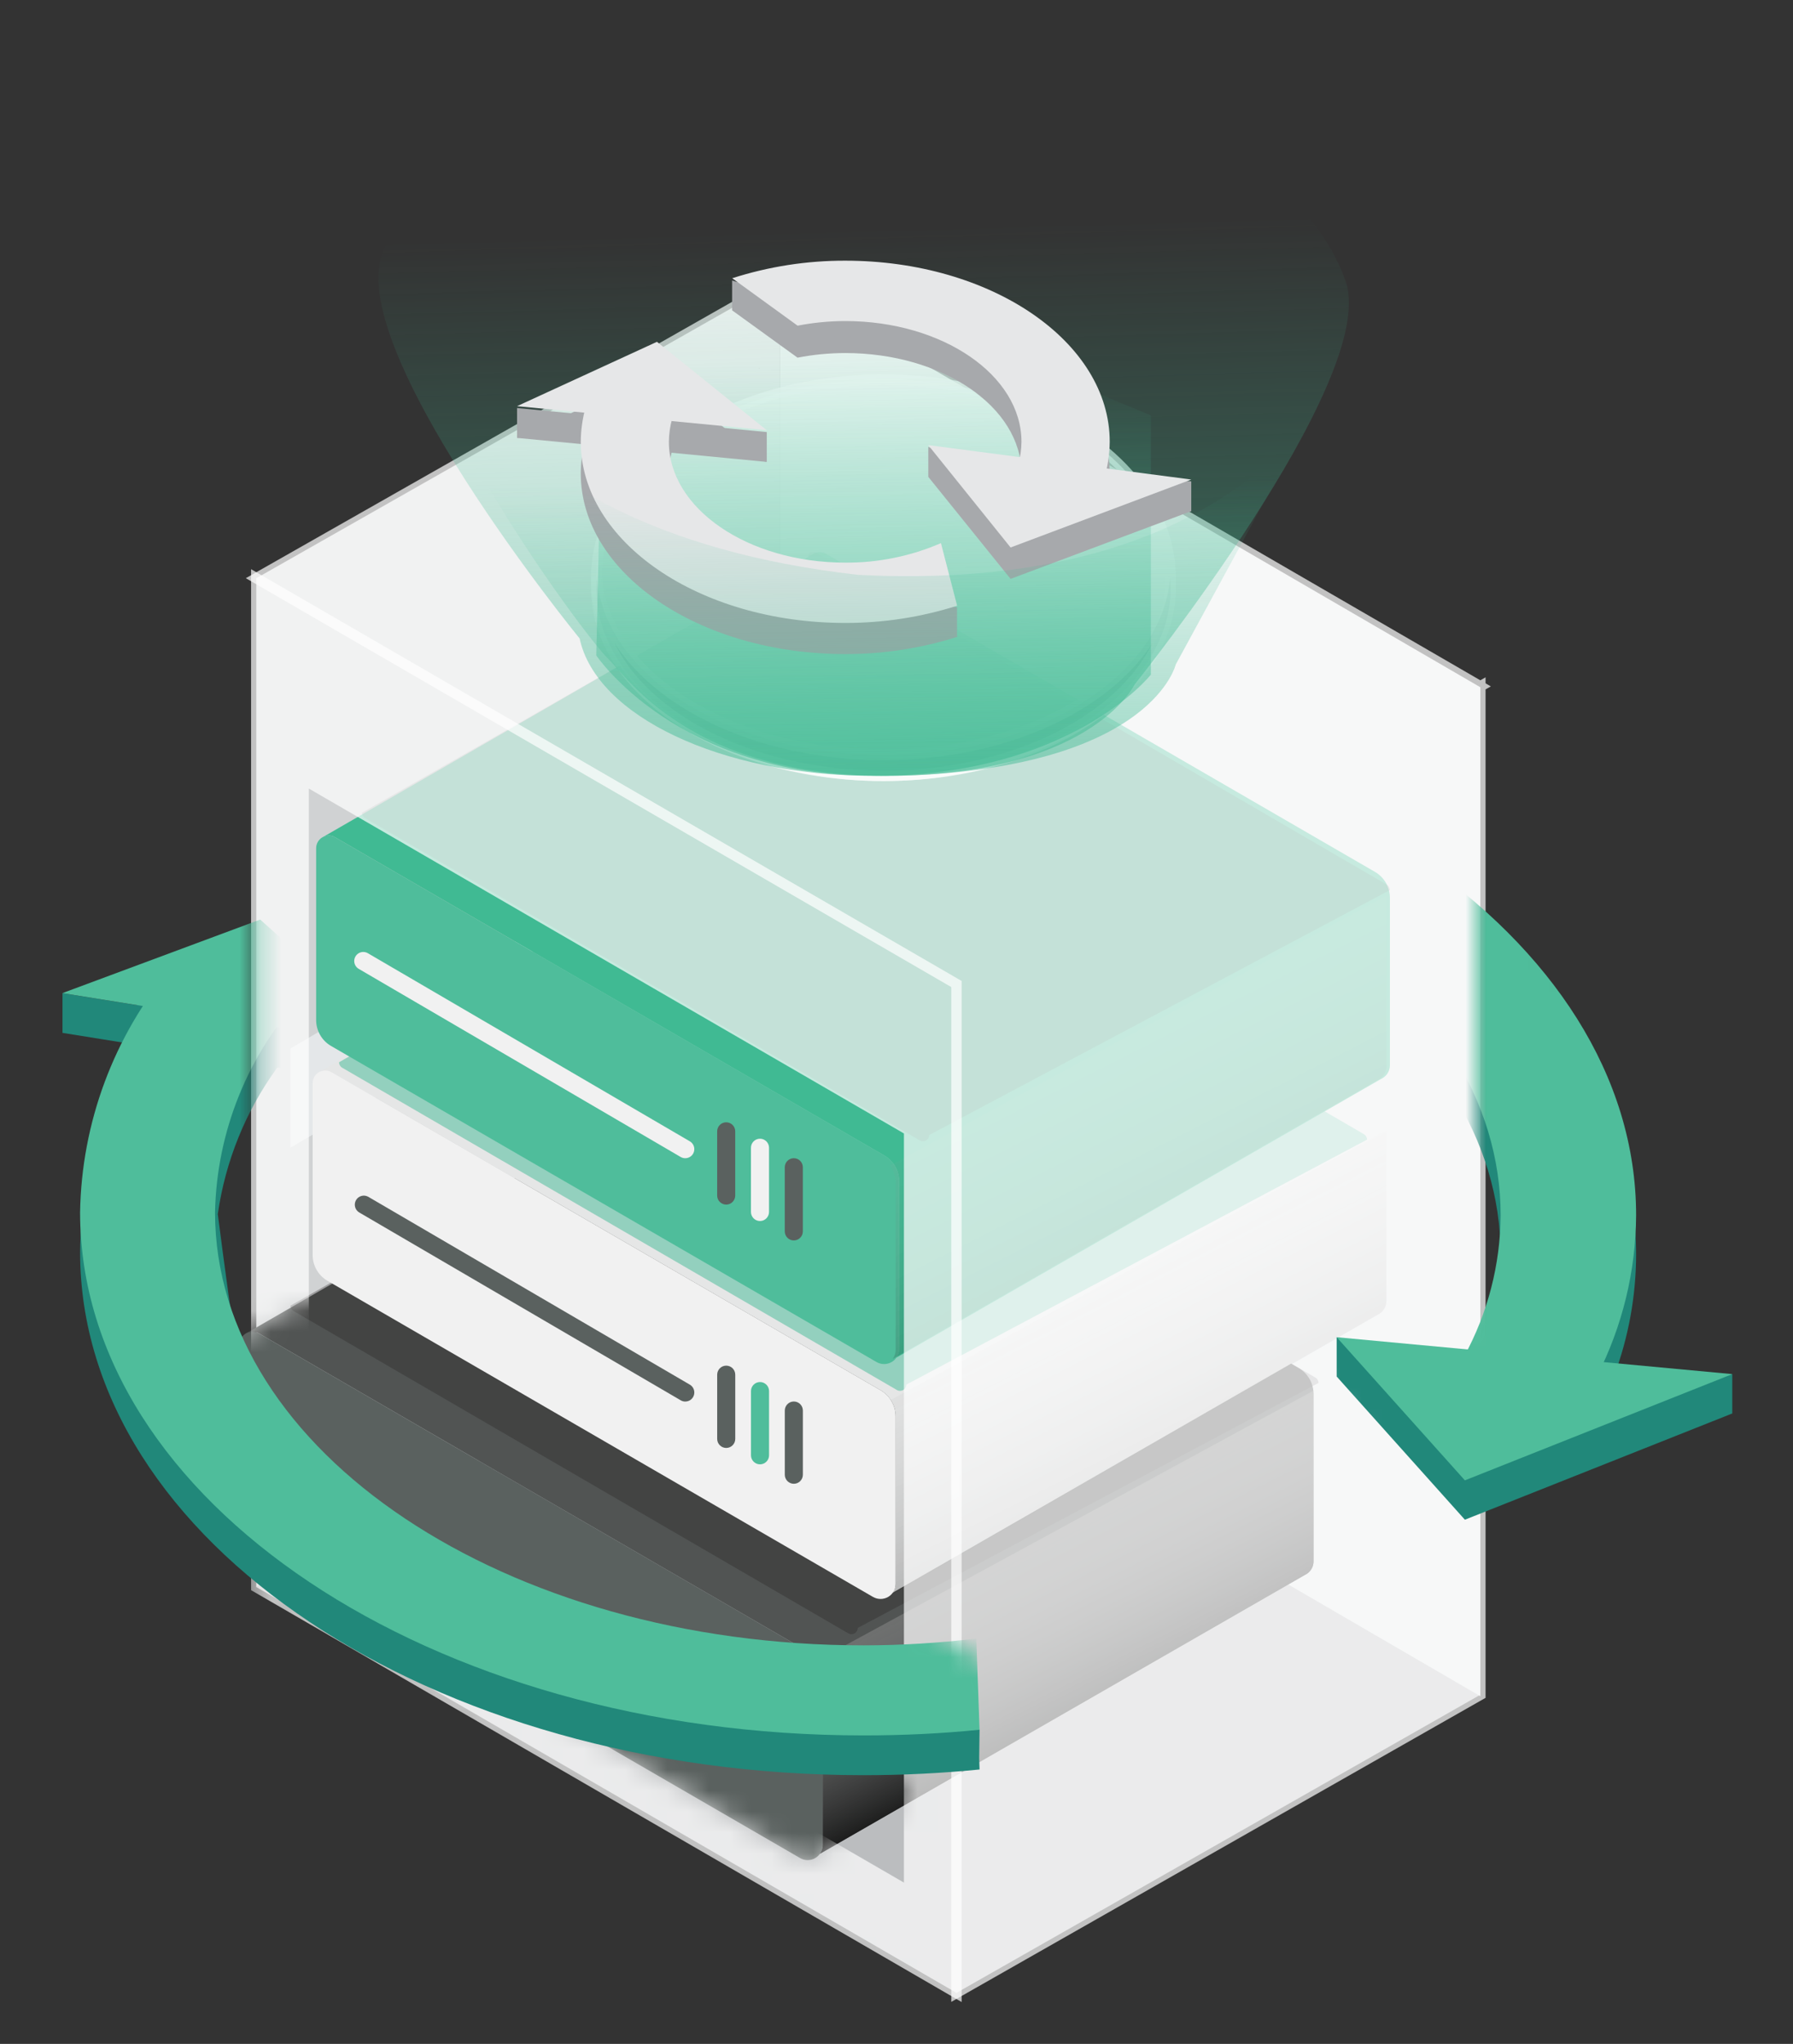 <?xml version="1.0" encoding="UTF-8"?>
<svg width="86px" height="98px" viewBox="0 0 86 98" version="1.1" xmlns="http://www.w3.org/2000/svg" xmlns:xlink="http://www.w3.org/1999/xlink">
    <rect x="0" y="0" width="86" height="98" fill="#333333" stroke="none"/>
    <!-- Generator: Sketch 63.1 (92452) - https://sketch.com -->
    <title>组 878</title>
    <desc>Created with Sketch.</desc>
    <defs>
        <linearGradient x1="28.4%" y1="9.969%" x2="62.9%" y2="73.377%" id="linearGradient-1">
            <stop stop-color="#FFFFFF" stop-opacity="0" offset="0%"></stop>
            <stop stop-color="#000000" offset="100%"></stop>
        </linearGradient>
        <linearGradient x1="30.8%" y1="14.283%" x2="65.2%" y2="77.59%" id="linearGradient-2">
            <stop stop-color="#FFFFFF" stop-opacity="0" offset="0%"></stop>
            <stop stop-color="#000000" offset="100%"></stop>
        </linearGradient>
        <linearGradient x1="28.4%" y1="9.969%" x2="62.9%" y2="73.377%" id="linearGradient-3">
            <stop stop-color="#FFFFFF" stop-opacity="0" offset="0%"></stop>
            <stop stop-color="#000000" offset="100%"></stop>
        </linearGradient>
        <path d="M0,0 L0,38.816 L3.064,36.987 L4.863,37.285 L4.863,15.486 L30.256,30.477 L30.256,59.101 L32.106,61.075 L30.256,62.136 L28.383,63.212 L27.509,63.737 C27.303,63.86 27.047,63.862 26.84,63.741 L1.183,48.85 L0.268,48.307 L0.339,51.837 L35.442,72.499 L35.442,19.64 L0,0 Z" id="path-4"></path>
        <linearGradient x1="55.7%" y1="170.494%" x2="49.6%" y2="23.058%" id="linearGradient-6">
            <stop stop-color="#40BA93" offset="0%"></stop>
            <stop stop-color="#40BA93" stop-opacity="0" offset="100%"></stop>
        </linearGradient>
        <linearGradient x1="51%" y1="163.238%" x2="49.7%" y2="13.544%" id="linearGradient-7">
            <stop stop-color="#40BA93" offset="0%"></stop>
            <stop stop-color="#40BA93" stop-opacity="0.235" offset="76.7%"></stop>
            <stop stop-color="#40BA93" stop-opacity="0" offset="100%"></stop>
        </linearGradient>
        <linearGradient x1="54.2%" y1="156.01%" x2="51%" y2="39.502%" id="linearGradient-8">
            <stop stop-color="#40BA93" offset="0%"></stop>
            <stop stop-color="#40BA93" stop-opacity="0" offset="100%"></stop>
        </linearGradient>
        <polygon id="path-9" points="7.997 15.485 7.997 0.004 22.173 18.223 22.173 30.715 7.997 37.305 0.003 25.667 0.003 22.884 7.997 23.1"></polygon>
        <polygon id="path-11" points="10.286 16.182 10.286 0 -0.001 4.775 -0.001 31.075 34.159 51.276 50.321 41.261 40.047 34.276"></polygon>
    </defs>
    <g id="组-878" stroke="none" stroke-width="1" fill="none" fill-rule="evenodd">
        <g transform="translate(2, 3)">
            <g id="组_565" transform="translate(9.5, 10.45)">
                <g id="组_546">
                    <polygon id="路径_4991" fill="#BBBDBF" fill-rule="nonzero" points="59.504 67.81 34.377 82.103 0.793 62.645 25.921 48.351"></polygon>
                    <polygon id="路径_4992" fill="#E4E7E9" fill-rule="nonzero" points="25.921 48.356 59.504 67.879 59.504 19.502 25.921 -0.001"></polygon>
                    <polygon id="路径_4993" fill="#D0D2D3" fill-rule="nonzero" points="25.921 48.356 0.793 62.65 0.793 14.275 25.921 1.60886477e-13"></polygon>
                    <polygon id="路径_4994" fill="#E4E7E9" fill-rule="nonzero" points="2.434 41.576 8.707 37.915 8.707 33.134 2.434 36.822"></polygon>
                    <polygon id="路径_4995" fill="#E4E7E9" fill-rule="nonzero" points="11.28 34.922 14.06 33.299 14.06 31.181 11.28 32.816"></polygon>
                    <g id="组_535" transform="translate(17.566, 25.886)" fill-rule="nonzero">
                        <polygon id="路径_4996" fill="#E4E7E9" points="0.347 5.971 5.574 2.929 5.574 0.207 0.347 3.267"></polygon>
                        <polygon id="路径_4997" fill="#C0C3E2" points="5.572 0.204 5.225 0 -0.002 3.06 -0.002 5.768 0.345 5.972 0.345 3.265"></polygon>
                    </g>
                    <g id="组_537" transform="translate(0, 36.656)" fill-rule="nonzero">
                        <path d="M0.715,23.83 L26.875,38.984 C27.099,39.115 27.376,39.115 27.6,38.986 C27.825,38.856 27.963,38.616 27.963,38.356 L27.963,30.326 C27.964,29.812 27.69,29.336 27.246,29.079 L0.909,13.823 C0.721,13.714 0.49,13.714 0.302,13.822 C0.115,13.931 -0.001,14.131 -0.001,14.348 L-0.001,22.59 C-0.001,23.102 0.272,23.574 0.715,23.83 Z" id="路径_4998" fill="#5A615F"></path>
                        <g id="组_536" transform="translate(0.274, 0.15)" fill="#515453">
                            <path d="M50.512,15.336 L24.175,0.08 C24.01,-0.016 23.809,-0.026 23.635,0.052 L23.635,0.052 C23.592,0.071 23.55,0.095 23.512,0.122 L0.064,13.658 C0.245,13.565 0.461,13.571 0.636,13.673 L26.973,28.929 C27.418,29.186 27.691,29.662 27.69,30.176 L27.69,38.206 C27.69,38.359 27.641,38.508 27.549,38.631 L27.549,38.631 L50.791,25.271 C50.841,25.249 50.888,25.221 50.932,25.189 L50.932,25.189 C51.119,25.055 51.229,24.839 51.229,24.609 L51.229,16.578 C51.228,16.066 50.955,15.593 50.512,15.336 Z" id="路径_5000"></path>
                        </g>
                        <path d="M27.965,30.326 L27.965,38.358 C27.965,38.511 27.916,38.66 27.824,38.782 L27.824,38.782 L51.065,25.423 C51.115,25.4 51.163,25.373 51.207,25.34 L51.207,25.34 C51.393,25.206 51.504,24.99 51.504,24.761 L51.504,16.733 C51.5,16.683 51.494,16.633 51.484,16.584 L27.702,29.513 C27.871,29.75 27.962,30.034 27.965,30.326 Z" id="路径_5001" fill="url(#linearGradient-1)" style="mix-blend-mode: multiply;"></path>
                        <path d="M2.583,12.756 L29.19,28.211 C29.283,28.264 29.397,28.264 29.49,28.211 C29.583,28.157 29.64,28.058 29.64,27.95 L51.739,16.204 C51.739,16.097 51.683,15.998 51.59,15.945 L24.237,0.039 C24.144,-0.015 24.03,-0.015 23.937,0.038 C23.844,0.092 23.786,0.191 23.786,0.299 L2.434,12.498 C2.434,12.604 2.491,12.703 2.583,12.756 L2.583,12.756 Z" id="路径_5002" fill="#221F1F" opacity="0.3"></path>
                    </g>
                    <g id="组_539" transform="translate(3.494, 24.282)" fill-rule="nonzero">
                        <path d="M0.716,23.682 L26.878,38.837 C27.102,38.967 27.379,38.967 27.604,38.838 C27.828,38.708 27.967,38.468 27.967,38.208 L27.967,30.177 C27.967,29.663 27.694,29.188 27.25,28.93 L0.912,13.674 C0.724,13.565 0.493,13.565 0.305,13.674 C0.118,13.782 0.002,13.983 0.002,14.2 L0.002,22.441 C0.002,22.953 0.274,23.426 0.716,23.682 L0.716,23.682 Z" id="路径_5003" fill="#F1F1F1"></path>
                        <g id="组_538" transform="translate(0.274, 0)" fill="#E5E6E6">
                            <path d="M50.512,15.336 L24.175,0.08 C24.01,-0.016 23.809,-0.027 23.635,0.051 L23.635,0.051 C23.591,0.07 23.55,0.093 23.512,0.122 L0.064,13.661 C0.245,13.568 0.46,13.574 0.636,13.676 L26.973,28.932 C27.418,29.19 27.691,29.665 27.69,30.179 L27.69,38.21 C27.69,38.363 27.641,38.512 27.549,38.635 L27.549,38.635 L50.791,25.276 C50.841,25.253 50.888,25.226 50.932,25.193 L50.932,25.193 C51.119,25.059 51.229,24.843 51.229,24.613 L51.229,16.582 C51.229,16.069 50.956,15.594 50.512,15.336 L50.512,15.336 Z" id="路径_5005"></path>
                        </g>
                        <path d="M27.964,30.223 L27.964,38.254 C27.964,38.407 27.914,38.556 27.823,38.679 L27.823,38.679 L51.064,25.32 C51.114,25.297 51.161,25.269 51.205,25.237 L51.205,25.237 C51.392,25.103 51.503,24.887 51.503,24.657 L51.503,16.63 C51.499,16.58 51.492,16.53 51.483,16.481 L27.698,29.407 C27.868,29.645 27.961,29.93 27.964,30.223 Z" id="路径_5006" fill="url(#linearGradient-2)" opacity="0.28" style="mix-blend-mode: multiply;"></path>
                        <path d="M1.418,13.462 L28.025,28.916 C28.117,28.97 28.232,28.97 28.325,28.917 C28.418,28.863 28.475,28.764 28.475,28.657 L50.574,16.911 C50.574,16.804 50.517,16.705 50.425,16.651 L23.071,0.745 C22.978,0.692 22.864,0.692 22.771,0.745 C22.678,0.799 22.621,0.898 22.62,1.005 L1.268,13.201 C1.268,13.308 1.325,13.408 1.418,13.462 L1.418,13.462 Z" id="路径_5007" fill="#4FBD9B" opacity="0.54"></path>
                    </g>
                    <g id="组_541" transform="translate(3.664, 13.022)" fill-rule="nonzero">
                        <path d="M0.715,23.68 L26.877,38.834 C27.101,38.965 27.378,38.965 27.603,38.835 C27.827,38.706 27.966,38.465 27.965,38.205 L27.965,30.174 C27.965,29.66 27.691,29.186 27.247,28.929 L0.91,13.673 C0.722,13.564 0.491,13.564 0.303,13.672 C0.115,13.781 -1.15523239e-07,13.981 -1.15523239e-07,14.198 L-1.15523239e-07,22.44 C-1.15523239e-07,22.951 0.273,23.424 0.715,23.68 Z" id="路径_5008" fill="#4FBD9B"></path>
                        <g id="组_540" transform="translate(0.274, 0)" fill="#40BA93">
                            <path d="M50.512,15.333 L24.174,0.08 C24.009,-0.016 23.808,-0.027 23.633,0.051 L23.633,0.051 C23.59,0.07 23.549,0.093 23.511,0.122 L0.063,13.657 C0.243,13.564 0.459,13.569 0.634,13.672 L26.971,28.928 C27.416,29.185 27.689,29.66 27.689,30.174 L27.689,38.205 C27.689,38.358 27.639,38.507 27.548,38.629 L27.548,38.629 L50.789,25.27 C50.839,25.248 50.887,25.22 50.931,25.187 L50.931,25.187 C51.117,25.053 51.228,24.837 51.228,24.607 L51.228,16.582 C51.229,16.068 50.957,15.592 50.512,15.333 L50.512,15.333 Z" id="路径_5010"></path>
                        </g>
                        <path d="M27.794,30.232 L27.794,38.263 C27.794,38.416 27.745,38.565 27.653,38.687 L27.653,38.687 L50.894,25.328 C50.944,25.306 50.992,25.278 51.036,25.245 L51.036,25.245 C51.222,25.111 51.333,24.895 51.333,24.665 L51.333,16.634 C51.329,16.584 51.323,16.534 51.313,16.485 L27.529,29.412 C27.7,29.651 27.792,29.937 27.794,30.232 Z" id="路径_5011" fill="url(#linearGradient-3)" opacity="0.18" style="mix-blend-mode: multiply;"></path>
                        <path d="M2.347,12.756 L28.954,28.211 C29.047,28.265 29.161,28.265 29.254,28.211 C29.347,28.158 29.404,28.058 29.404,27.951 L51.503,16.205 C51.503,16.098 51.447,15.999 51.354,15.945 L24.001,0.04 C23.908,-0.014 23.794,-0.014 23.701,0.039 C23.608,0.093 23.55,0.192 23.55,0.299 L2.198,12.496 C2.198,12.603 2.255,12.703 2.347,12.756 L2.347,12.756 Z" id="路径_5012" fill="#221F1F" opacity="0.2"></path>
                    </g>
                    <g id="组_545">
                        <g id="组_542" transform="translate(0.793, 0)" fill="#FFFFFF" fill-rule="nonzero" opacity="0.7" stroke="#FFFFFF" stroke-width="0.5">
                            <polygon id="路径_5013" points="58.711 67.813 33.584 82.106 33.584 33.731 58.711 19.456"></polygon>
                            <polygon id="路径_5014" points="0 14.275 33.584 33.733 58.711 19.459 25.128 4.02216191e-14"></polygon>
                        </g>
                        <g id="组_544" transform="translate(0, 11.904)">
                            <g id="组_543-Clipped">
                                <mask id="mask-5" fill="white">
                                    <use xlink:href="#path-4"></use>
                                </mask>
                                <g id="路径_5016"></g>
                                <g id="组_543" mask="url(#mask-5)" fill="#FFFFFF" fill-rule="nonzero" opacity="0.7" stroke="#FFFFFF" stroke-width="0.5">
                                    <g transform="translate(0.706, 2.123)" id="路径_5015">
                                        <path d="M0.087,0.248 L0.087,48.624 L33.67,68.083 L33.67,19.704 L0.087,0.248 Z M31.4,63.223 L2.357,46.398 L2.357,9.899 L31.401,26.726 L31.4,63.223 Z"></path>
                                    </g>
                                </g>
                            </g>
                        </g>
                    </g>
                </g>
                <g id="组_552" transform="translate(2.747, 57.184)" fill-rule="nonzero">
                    <g id="组_548" fill="#4FBD9B">
                        <g id="组_547">
                            <path d="M15.865,9.882 C15.789,9.882 15.714,9.862 15.648,9.824 L0.217,0.812 C0.01,0.691 -0.061,0.426 0.059,0.218 C0.179,0.01 0.444,-0.061 0.651,0.059 L16.082,9.072 C16.253,9.17 16.335,9.371 16.284,9.56 C16.233,9.75 16.061,9.882 15.865,9.881 L15.865,9.882 Z" id="路径_5017"></path>
                        </g>
                    </g>
                    <g id="组_549" transform="translate(17.395, 8.161)" fill="#4FBD9B">
                        <path d="M0.437,3.945 C0.321,3.945 0.211,3.899 0.13,3.818 C0.048,3.736 0.003,3.626 0.003,3.51 L0.003,0.434 C0.003,0.195 0.197,0 0.437,0 C0.676,0 0.87,0.195 0.87,0.434 L0.87,3.51 C0.87,3.75 0.676,3.945 0.437,3.945 L0.437,3.945 Z" id="路径_5018"></path>
                    </g>
                    <g id="组_550" transform="translate(19.016, 8.947)" fill="#F1F1F1">
                        <path d="M0.434,3.945 C0.319,3.945 0.208,3.899 0.127,3.818 C0.045,3.736 -0,3.626 -5.77980308e-07,3.51 L-5.77980308e-07,0.434 C-5.77980308e-07,0.195 0.194,8.04432383e-14 0.434,8.04432383e-14 C0.673,8.04432383e-14 0.867,0.195 0.867,0.434 L0.867,3.51 C0.868,3.626 0.822,3.736 0.741,3.818 C0.659,3.899 0.549,3.945 0.434,3.945 L0.434,3.945 Z" id="路径_5019"></path>
                    </g>
                    <g id="组_551" transform="translate(20.638, 9.878)" fill="#4FBD9B">
                        <path d="M0.434,3.946 C0.319,3.946 0.208,3.9 0.127,3.818 C0.045,3.737 -0,3.626 -5.77980308e-07,3.511 L-5.77980308e-07,0.434 C-5.77980308e-07,0.195 0.194,4.02216191e-14 0.434,4.02216191e-14 C0.673,4.02216191e-14 0.867,0.195 0.867,0.434 L0.867,3.509 C0.868,3.625 0.823,3.736 0.741,3.818 C0.66,3.899 0.549,3.946 0.434,3.946 L0.434,3.946 Z" id="路径_5020"></path>
                    </g>
                </g>
                <g id="组_558" transform="translate(5.504, 43.87)" fill-rule="nonzero">
                    <g id="组_554" fill="#5A615F">
                        <g id="组_553">
                            <path d="M15.865,9.882 C15.789,9.882 15.714,9.862 15.648,9.823 L0.217,0.81 C0.019,0.686 -0.045,0.427 0.072,0.224 C0.189,0.022 0.445,-0.051 0.651,0.059 L16.083,9.071 C16.253,9.17 16.335,9.37 16.284,9.56 C16.233,9.75 16.062,9.881 15.866,9.881 L15.865,9.882 Z" id="路径_5021"></path>
                        </g>
                    </g>
                    <g id="组_555" transform="translate(17.395, 8.16)" fill="#5A615F">
                        <path d="M0.434,3.946 C0.319,3.946 0.208,3.9 0.127,3.818 C0.045,3.737 -0,3.626 -5.77980328e-07,3.511 L-5.77980328e-07,0.434 C-5.77980328e-07,0.195 0.194,-4.02216191e-14 0.434,-4.02216191e-14 C0.673,-4.02216191e-14 0.867,0.195 0.867,0.434 L0.867,3.512 C0.867,3.752 0.673,3.946 0.434,3.946 L0.434,3.946 Z" id="路径_5022"></path>
                    </g>
                    <g id="组_556" transform="translate(19.016, 8.946)" fill="#4FBD9B">
                        <path d="M0.434,3.946 C0.194,3.946 0,3.751 0,3.511 L0,0.434 C0,0.195 0.194,8.04432383e-14 0.434,8.04432383e-14 C0.673,8.04432383e-14 0.867,0.195 0.867,0.434 L0.867,3.509 C0.868,3.625 0.823,3.736 0.741,3.818 C0.66,3.899 0.549,3.946 0.434,3.946 L0.434,3.946 Z" id="路径_5023"></path>
                    </g>
                    <g id="组_557" transform="translate(20.638, 9.879)" fill="#5A615F">
                        <path d="M0.434,3.945 C0.319,3.945 0.208,3.899 0.127,3.818 C0.045,3.736 -0,3.626 -5.77980328e-07,3.51 L-5.77980328e-07,0.434 C-5.77980328e-07,0.195 0.194,8.04432383e-14 0.434,8.04432383e-14 C0.673,8.04432383e-14 0.867,0.195 0.867,0.434 L0.867,3.51 C0.867,3.626 0.822,3.736 0.74,3.818 C0.659,3.899 0.549,3.945 0.434,3.945 L0.434,3.945 Z" id="路径_5024"></path>
                    </g>
                </g>
                <g id="组_564" transform="translate(4.797, 31.495)" fill-rule="nonzero">
                    <g id="组_560" fill="#F1F1F1">
                        <g id="组_559">
                            <path d="M16.571,10.59 C16.495,10.59 16.42,10.57 16.354,10.532 L0.923,1.518 C0.783,1.443 0.695,1.298 0.693,1.139 C0.692,0.98 0.777,0.833 0.915,0.755 C1.054,0.678 1.223,0.682 1.358,0.766 L16.79,9.779 C16.959,9.877 17.042,10.078 16.991,10.267 C16.94,10.457 16.768,10.589 16.572,10.589 L16.571,10.59 Z" id="路径_5025"></path>
                        </g>
                    </g>
                    <g id="组_561" transform="translate(18.101, 8.867)" fill="#5A615F">
                        <path d="M0.434,3.946 C0.319,3.946 0.208,3.9 0.127,3.818 C0.045,3.737 -0,3.626 -5.77980328e-07,3.511 L-5.77980328e-07,0.434 C-5.77980328e-07,0.195 0.194,0 0.434,0 C0.673,0 0.867,0.195 0.867,0.434 L0.867,3.511 C0.867,3.751 0.673,3.946 0.434,3.946 L0.434,3.946 Z" id="路径_5026"></path>
                    </g>
                    <g id="组_562" transform="translate(19.722, 9.654)" fill="#F1F1F1">
                        <path d="M0.434,3.946 C0.194,3.946 0,3.751 0,3.511 L0,0.434 C0,0.195 0.194,4.02216191e-14 0.434,4.02216191e-14 C0.673,4.02216191e-14 0.867,0.195 0.867,0.434 L0.867,3.511 C0.867,3.751 0.673,3.946 0.434,3.946 L0.434,3.946 Z" id="路径_5027"></path>
                    </g>
                    <g id="组_563" transform="translate(21.344, 10.586)" fill="#5A615F">
                        <path d="M0.434,3.945 C0.319,3.945 0.208,3.9 0.127,3.818 C0.045,3.736 -0,3.626 -2.31949748e-06,3.51 L-2.31949748e-06,0.437 C-2.31949748e-06,0.197 0.194,0.003 0.434,0.003 C0.673,0.003 0.867,0.197 0.867,0.437 L0.867,3.513 C0.866,3.752 0.672,3.945 0.434,3.945 L0.434,3.945 Z" id="路径_5028"></path>
                    </g>
                </g>
            </g>
            <ellipse id="椭圆_40" stroke="#FFFFFF" stroke-width="0.5" fill="#FFFFFF" fill-rule="nonzero" opacity="0.7" cx="40.375" cy="24.7" rx="13.775" ry="9.5"></ellipse>
            <path d="M40.375,33.195 C33.025,33.195 27.021,29.435 26.622,24.7 C26.608,24.866 26.6,25.034 26.6,25.203 C26.6,30.174 32.767,34.2 40.375,34.2 C47.983,34.2 54.15,30.171 54.15,25.203 C54.15,25.034 54.142,24.867 54.128,24.7 C53.729,29.436 47.725,33.195 40.375,33.195 Z" id="路径_5029" stroke="#FFFFFF" stroke-width="0.5" fill="#C5CDD1" fill-rule="nonzero" opacity="0.7"></path>
            <path d="M62.545,10.494 C60.918,5.807 54.121,0 38.749,0 C23.376,0 18.428,4.411 16.393,9.014 C14.357,13.617 25.802,27.614 25.802,27.614 C26.587,31.314 32.565,34.195 39.825,34.195 C50.247,34.379 52.42,29.826 52.42,29.822 C52.42,29.818 64.173,15.183 62.545,10.494 Z" id="路径_5030" fill="url(#linearGradient-6)" fill-rule="nonzero"></path>
            <path d="M26.887,15.471 L26.6,28.427 C26.6,28.427 30.46,34.2 39.92,34.2 C49.38,34.2 53.2,29.348 53.2,29.348 L53.2,16.918 L39.9,11.4 L26.887,15.471 Z" id="路径_5031" fill="url(#linearGradient-7)" fill-rule="nonzero"></path>
            <g id="组_567" transform="translate(22.8, 10.45)" fill="#A7A9AC" fill-rule="nonzero">
                <polygon id="路径_5032" points="19.722 9.411 23.672 14.307 32.339 11.058"></polygon>
                <polygon id="路径_5033" points="11.978 8.698 6.71 4.47 0 7.546"></polygon>
                <g id="组_566" transform="translate(3.054, 3.466)">
                    <polygon id="路径_5034" opacity="0.7" points="8.551 0.752 8.568 0.745 8.534 0.719"></polygon>
                    <path d="M17.278,10.63 C15.825,11.256 14.262,11.573 12.685,11.561 C8.014,11.561 4.228,8.976 4.228,5.787 C4.235,5.04 4.439,4.308 4.82,3.671 L4.82,3.671 L0.842,2.687 C0.3,3.625 0.01,4.693 0.002,5.783 C0.002,10.567 5.682,14.445 12.687,14.445 C14.507,14.449 16.316,14.172 18.054,13.622 L17.278,10.63 Z" id="路径_5035"></path>
                </g>
                <path d="M24.194,9.253 C24.186,9.994 23.982,10.718 23.604,11.35 L25.275,12.815 L27.294,12.815 C28.015,11.773 28.41,10.531 28.425,9.253 C28.425,4.47 22.745,0.591 15.739,0.591 C13.901,0.587 12.072,0.87 10.317,1.431 L13.453,3.699 C14.208,3.553 14.974,3.479 15.742,3.478 C20.409,3.479 24.194,6.065 24.194,9.253 Z" id="路径_5036"></path>
                <path d="M32.338,11.061 L32.338,9.629 C32.338,9.629 25.992,9.076 26.031,9.245 C26.291,10.392 25.481,4.47 25.481,4.47 L10.315,-4.09272616e-14 L10.315,1.432 L13.73,2.753 L21.108,2.434 L23.729,5.666 L24.584,9.858 L19.725,7.978 L19.725,9.41 L25.278,12.815 L32.338,11.061 Z" id="路径_5037"></path>
                <polygon id="路径_5038" points="0 7.547 0 6.115 11.978 7.267 11.978 8.699 6.953 7.267 5.715 10.43 8.39 13.587 21.104 15.662 21.104 17.094 9.47 15.935 5.713 12.679 3.354 9.184 3.893 7.266"></polygon>
            </g>
            <g id="组_569" transform="translate(22.8, 9.5)" fill="#E6E7E8" fill-rule="nonzero">
                <polygon id="路径_5039" points="19.722 8.842 23.672 13.751 32.339 10.493"></polygon>
                <polygon id="路径_5040" points="11.978 8.129 6.71 3.889 0 6.975"></polygon>
                <g id="组_568" transform="translate(3.054, 2.882)">
                    <polygon id="路径_5041" opacity="0.7" points="8.551 0.756 8.568 0.749 8.534 0.722"></polygon>
                    <path d="M17.278,10.66 C15.825,11.288 14.262,11.606 12.685,11.594 C8.014,11.594 4.228,9.001 4.228,5.803 C4.235,5.054 4.439,4.321 4.82,3.681 L4.82,3.681 L0.842,2.696 C0.3,3.637 0.01,4.708 0.002,5.801 C0.002,10.598 5.682,14.487 12.687,14.487 C14.507,14.491 16.316,14.213 18.054,13.662 L17.278,10.66 Z" id="路径_5042"></path>
                </g>
                <path d="M24.194,8.686 C24.186,9.428 23.982,10.155 23.604,10.789 L25.278,12.256 L27.297,12.256 C28.018,11.211 28.413,9.965 28.427,8.684 C28.427,3.887 22.748,-0.001 15.742,-0.001 C13.903,-0.006 12.075,0.278 10.32,0.841 L13.456,3.115 C14.21,2.969 14.977,2.895 15.745,2.894 C20.409,2.896 24.194,5.489 24.194,8.686 Z" id="路径_5043"></path>
            </g>
            <path d="M18.233,10.45 C18.233,10.45 19.379,22.313 39.156,24.563 C60.701,25.663 63.65,11.843 63.65,11.843 L54.393,28.862 C54.393,28.862 53.326,33.48 42.436,34.142 C31.546,34.805 28.199,29.59 27.129,28.545 C26.06,27.5 16.632,14.887 18.233,10.45 Z" id="路径_5045" fill="url(#linearGradient-8)" fill-rule="nonzero"></path>
            <g id="组_573" transform="translate(60.8, 37.05)">
                <g id="组_572-Clipped">
                    <mask id="mask-10" fill="white">
                        <use xlink:href="#path-9"></use>
                    </mask>
                    <g id="路径_5049"></g>
                    <g id="组_572" mask="url(#mask-10)">
                        <g transform="translate(-20.698, -7.015)" id="组_571">
                            <g transform="translate(0.146, 0.492)">
                                <path d="M35.177,32.427 C35.868,30.568 36.223,28.605 36.227,26.627 C36.227,13.28 20.141,2.405 0.001,1.884 L0.001,6.148 C16.552,6.666 29.729,15.636 29.729,26.627 C29.723,28.454 29.358,30.262 28.653,31.953 L21.864,30.591 L21.864,32.474 L21.864,32.474 L28.014,39.34 L40.839,34.246 L40.839,34.246 L40.839,32.362 L35.177,32.427 Z" id="路径_5046" fill="#21887A" fill-rule="nonzero"></path>
                                <polygon id="路径_5047" fill="#4FBD9B" fill-rule="nonzero" points="21.864 30.59 28.014 37.453 40.839 32.359"></polygon>
                                <g id="组_570" fill="#4FBD9B" fill-rule="nonzero">
                                    <path d="M0,0 L0,4.265 C16.552,4.782 29.729,13.752 29.729,24.743 C29.715,27.104 29.115,29.426 27.981,31.507 L34.348,32.462 C35.57,30.066 36.213,27.426 36.227,24.745 C36.227,11.396 20.14,0.521 0,0 Z" id="路径_5048"></path>
                                </g>
                            </g>
                        </g>
                    </g>
                </g>
            </g>
            <g id="组_576" transform="translate(0, 38.95)">
                <g id="组_575-Clipped">
                    <mask id="mask-12" fill="white">
                        <use xlink:href="#path-11"></use>
                    </mask>
                    <g id="路径_5053"></g>
                    <g id="组_575" mask="url(#mask-12)">
                        <g transform="translate(0.711, 2.131)" id="组_574">
                            <g transform="translate(0.281, 0.01)">
                                <path d="M43.973,40.215 L43.992,38.846 L43.921,38.834 L43.834,36.383 C42.041,36.597 40.237,36.706 38.431,36.709 C33.189,36.739 27.985,35.821 23.07,33.999 C20.516,32.448 15.927,29.666 12.746,27.662 C10.943,25.947 9.5,23.891 8.502,21.613 C8.147,19.377 7.763,16.525 7.454,14.124 C7.816,11.581 8.797,9.166 10.313,7.092 L16.355,8.061 L16.355,6.153 L13.761,5.736 L9.489,1.91 L3.59,4.104 L0.005,3.53 L0.005,5.433 L3.413,5.98 L1.942,8.04 C1.942,8.04 2.009,8.617 2.115,9.523 C1.289,11.564 0.86,13.744 0.85,15.946 C0.85,29.797 17.677,41.025 38.434,41.025 C40.323,41.025 42.176,40.934 43.992,40.752 L43.973,40.213 L43.973,40.215 Z" id="路径_5050" fill="#21887A" fill-rule="nonzero"></path>
                                <polygon id="路径_5051" fill="#4FBD9B" fill-rule="nonzero" points="16.353 6.15 9.488 0 0 3.527"></polygon>
                                <path d="M43.836,34.475 C42.043,34.689 40.239,34.798 38.434,34.801 C21.254,34.801 7.322,25.506 7.322,14.041 C7.4,10.174 8.894,6.47 11.521,3.63 L5.227,2.294 C2.464,5.593 0.919,9.74 0.849,14.041 C0.849,27.892 17.676,39.119 38.433,39.119 C40.322,39.119 42.175,39.029 43.991,38.847 L43.836,34.475 Z" id="路径_5052" fill="#4FBD9B" fill-rule="nonzero"></path>
                            </g>
                        </g>
                    </g>
                </g>
            </g>
        </g>
    </g>
</svg>